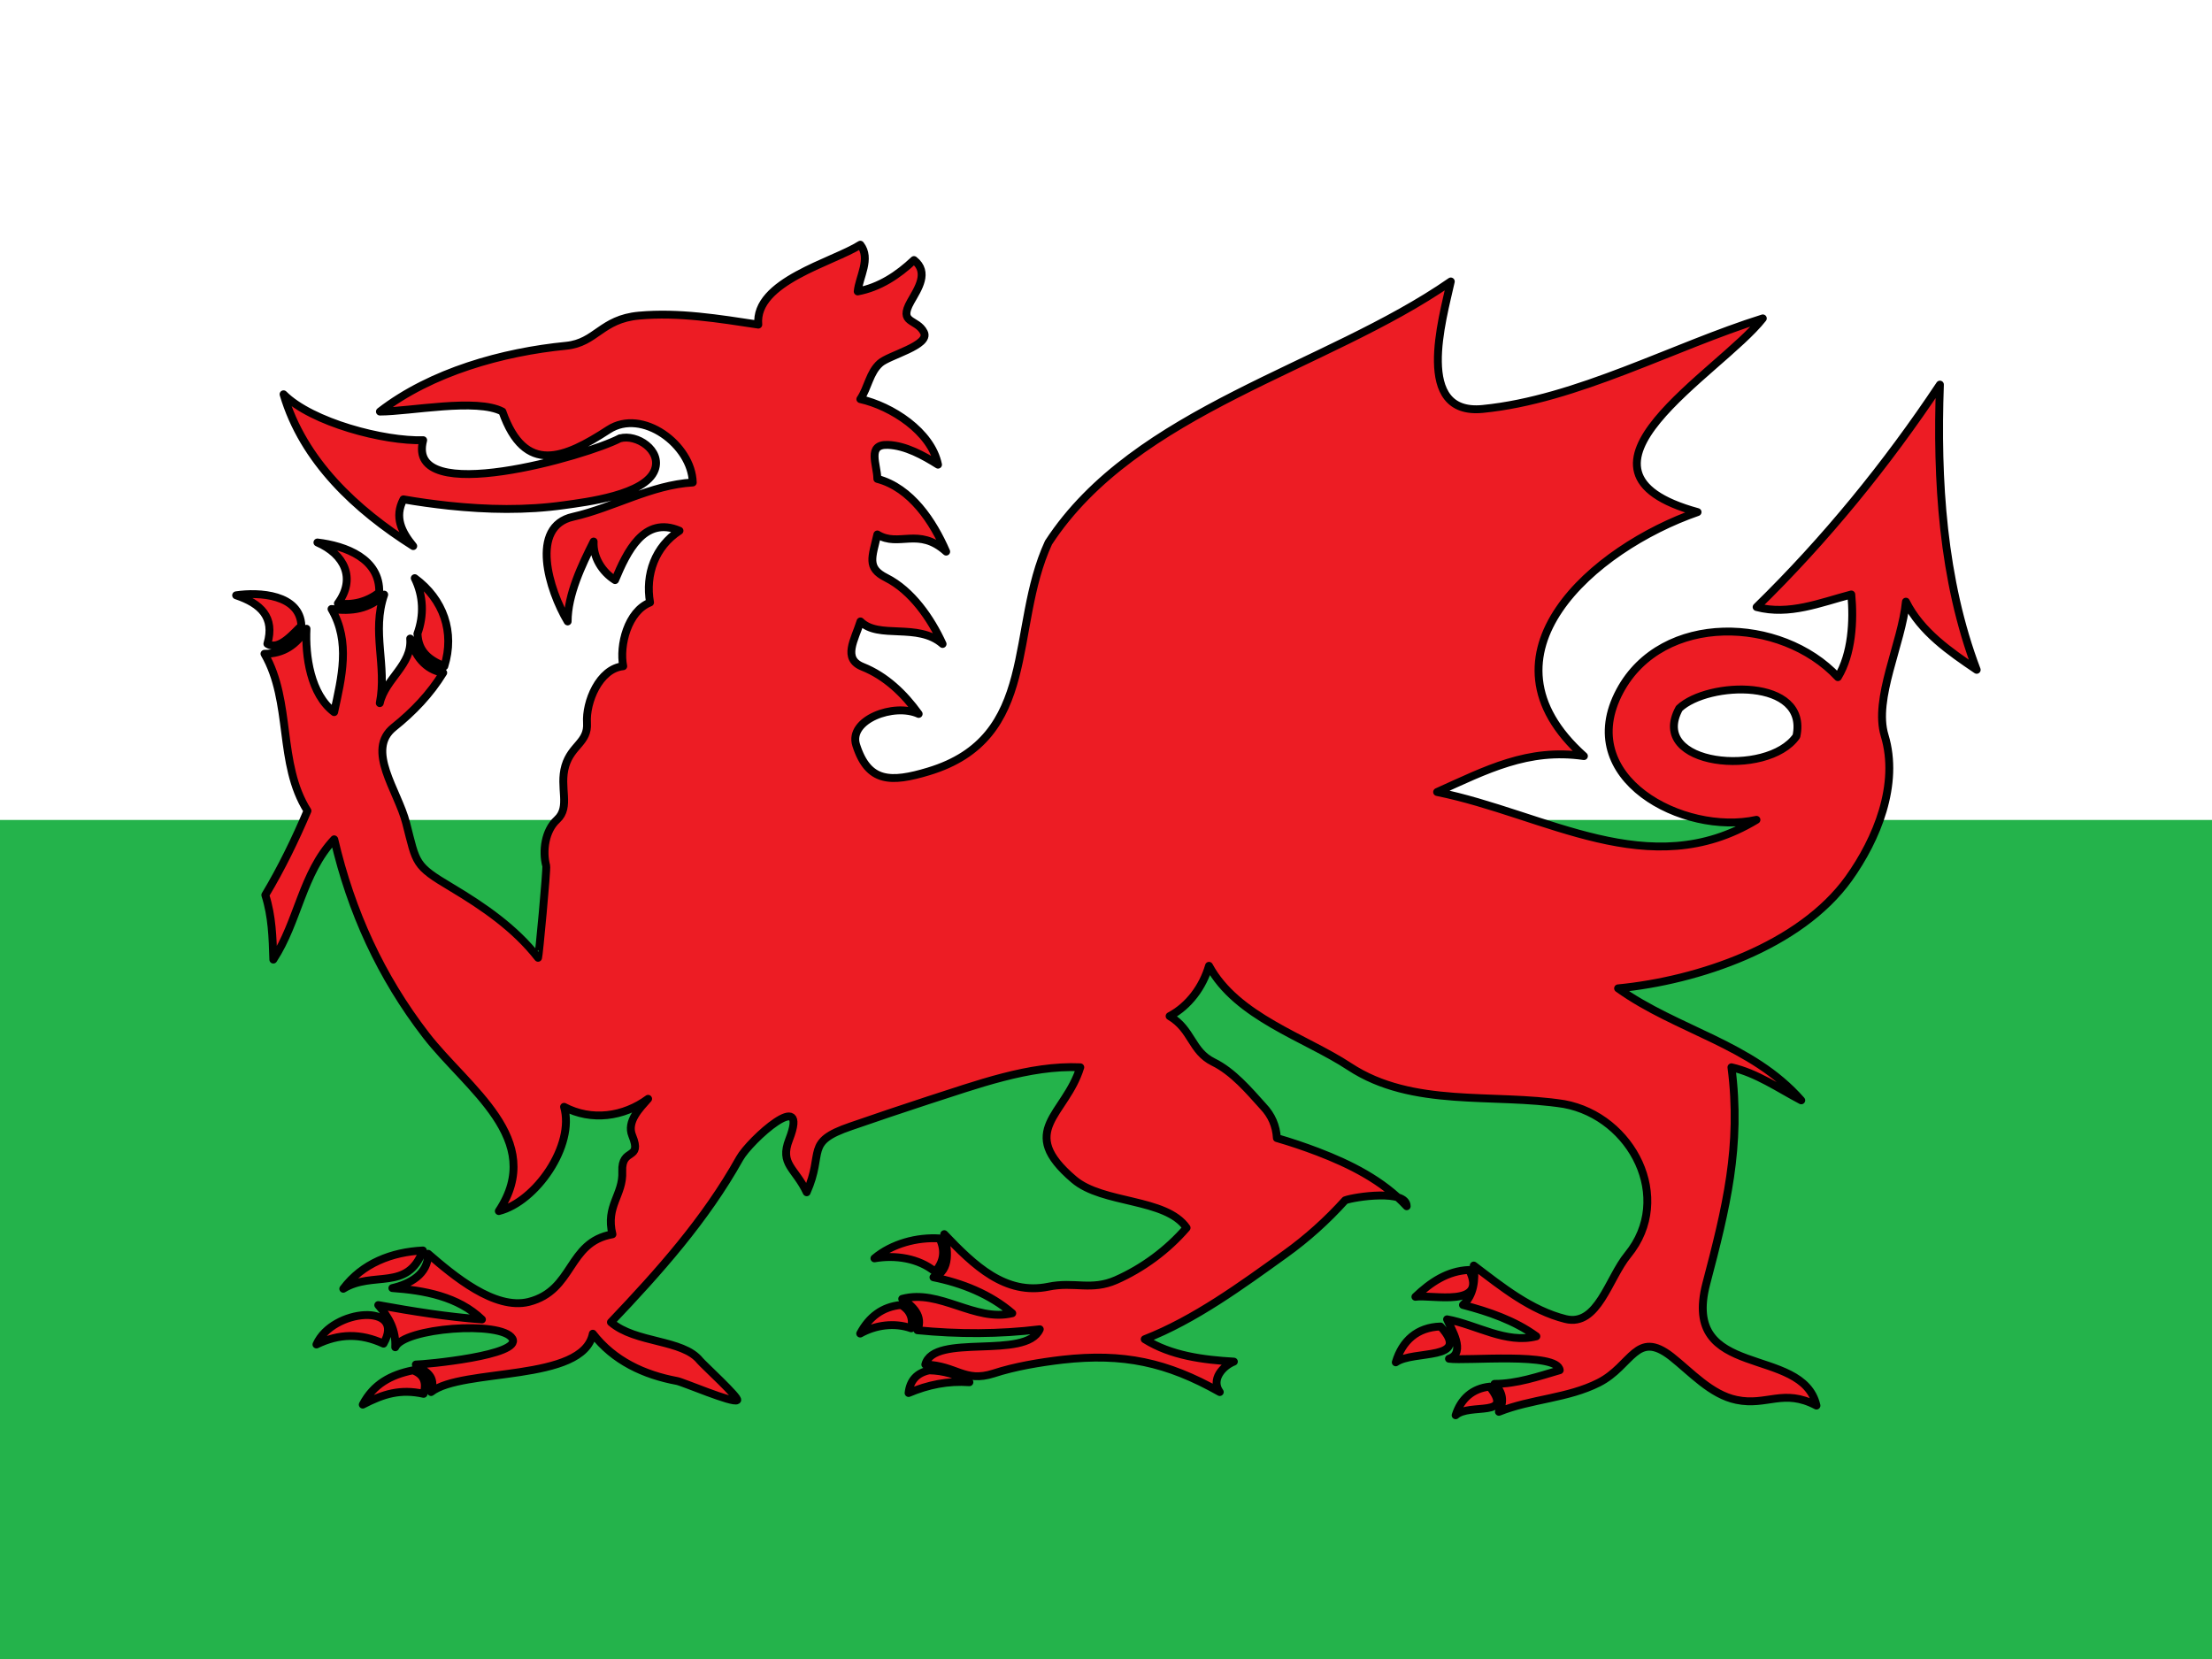 <svg xmlns="http://www.w3.org/2000/svg" viewBox="0 0 16 12" enable-background="new 0 0 16 12"><switch><g><path fill="#fff" fill-rule="evenodd" d="m0 0h16v12h-16v-12"/><path fill="#24b34b" fill-rule="evenodd" d="m0 5.931h16v6.069h-16v-6.069"/><path fill="#ed1c24" stroke="#000" fill-rule="evenodd" stroke-linejoin="round" stroke-linecap="round" stroke-width=".057" d="m2.417 6.071c-.232.247-.26.595-.44.87-.005-.159-.009-.314-.058-.467.117-.195.216-.4.305-.609-.216-.342-.11-.788-.311-1.136.139 0 .231-.065.304-.181-.01.196.029.475.2.603.054-.25.12-.508-.019-.746.147.019.27.002.381-.104-.093.271.022.513-.032.785.039-.175.237-.279.22-.467.033.121.107.226.239.247-.094.154-.218.283-.358.395-.205.164.029.455.09.693.076.295.058.305.329.466.231.138.458.294.625.508.005 0 .065-.643.059-.665-.029-.107-.008-.256.078-.334.101-.093.014-.232.06-.389.045-.151.166-.169.157-.311-.01-.149.088-.393.262-.41-.03-.15.033-.398.194-.461-.036-.203.037-.405.213-.519-.257-.11-.381.154-.466.357-.094-.059-.161-.166-.155-.279-.085.169-.188.384-.188.578-.136-.228-.277-.687.039-.757.292-.066.564-.231.866-.248-.007-.272-.366-.54-.609-.382-.318.207-.605.333-.768-.131-.186-.099-.669 0-.886 0 .371-.287.888-.431 1.348-.476.217-.022.252-.193.526-.218.29-.026.578.022.863.065-.029-.313.539-.451.738-.578.079.1-.009.234-.019.338.159-.03.291-.118.407-.227.112.088.029.207-.023.299-.093.164.045.123.095.224.047.094-.253.165-.317.223-.077.068-.087.177-.143.26.224.05.513.234.562.474-.105-.066-.234-.138-.362-.143-.156-.006-.077.143-.077.246.244.064.404.309.498.526-.201-.181-.343-.028-.498-.124-.037.164-.08.241.064.313.185.093.324.295.408.479-.18-.157-.463-.031-.594-.163-.042.134-.132.269.015.328.168.067.301.195.406.341-.179-.082-.51.043-.452.225.087.273.251.273.523.191.804-.242.581-1.032.868-1.655.628-.963 2.01-1.263 2.91-1.889-.06.273-.266.971.231.922.681-.067 1.38-.453 2.026-.655-.309.394-1.566 1.101-.472 1.401-.749.26-1.646 1.029-.822 1.765-.405-.059-.706.1-1.062.26.787.159 1.536.669 2.31.201-.527.116-1.326-.301-.988-.932.306-.571 1.166-.541 1.577-.1.102-.168.115-.408.097-.598-.225.059-.449.153-.685.091.498-.487.94-1.029 1.326-1.609-.025.691.019 1.411.266 2.063-.195-.132-.403-.275-.512-.493-.029.301-.235.703-.154.968.107.353-.056.75-.26 1.035-.352.49-1.09.738-1.668.794.428.306.966.401 1.325.81-.164-.086-.321-.197-.505-.239.074.571-.039 1.02-.182 1.565-.185.707.696.44.797.882-.238-.126-.359.005-.578-.041-.185-.038-.329-.201-.471-.313-.255-.199-.285.066-.525.188-.227.115-.488.117-.723.211.039-.074.029-.142-.032-.202.163 0 .317-.054.472-.099-.014-.133-.678-.065-.801-.083.128-.043.012-.222-.014-.285.211.038.426.179.646.123-.156-.114-.346-.179-.531-.227.08-.071.09-.185.078-.285.203.154.412.324.664.387.234.057.31-.294.451-.465.334-.409.031-.999-.461-1.09-.512-.081-1.095.03-1.553-.271-.32-.211-.816-.359-1.016-.729-.044.151-.145.29-.285.364.164.097.156.253.316.332.143.07.258.207.36.32.062.065.095.142.1.23.1.029.198.062.295.099.233.089.472.208.644.394 0-.125-.379-.068-.445-.043-.131.145-.275.275-.434.389-.313.225-.654.475-1.016.616.191.12.424.149.645.162-.08.031-.168.13-.102.22-.383-.216-.699-.283-1.137-.234-.162.019-.345.049-.5.1-.211.067-.266-.057-.493-.065.06-.231.729-.031.828-.255-.292.036-.593.036-.885.007.042-.105-.032-.172-.11-.227.271-.073.524.169.796.104-.16-.138-.365-.219-.57-.26.13-.049.101-.207.078-.312.216.226.441.444.754.38.186-.039.309.031.489-.048.194-.086.371-.217.51-.378-.151-.217-.606-.17-.816-.35-.416-.354-.06-.463.047-.811-.368-.017-.757.129-1.101.239-.187.061-.373.124-.558.188-.341.116-.189.184-.32.477-.083-.176-.197-.203-.127-.381.152-.39-.285.005-.358.136-.248.444-.582.818-.931 1.185.178.154.519.122.644.278.022.027.288.271.269.286-.031.024-.391-.131-.435-.139-.238-.044-.458-.146-.609-.342-.071.355-.944.245-1.17.422.035-.117-.031-.141-.11-.199.063 0 .77-.066.698-.188-.078-.132-.788-.077-.847.063.006-.123-.044-.215-.123-.305.248.045.498.085.75.104-.172-.166-.418-.211-.648-.227.126-.029.259-.1.259-.248.183.158.48.409.728.348.33-.084.277-.432.605-.489-.051-.206.079-.285.071-.454-.008-.179.148-.075.072-.26-.042-.102.056-.199.115-.266-.177.131-.41.163-.608.058.08.278-.203.687-.472.754.344-.519-.228-.886-.526-1.271-.328-.425-.542-.895-.664-1.417zm10.577-.746c.089-.423-.64-.398-.848-.201-.229.419.639.502.848.201zm-2.219 4.705c.182.23-.144.115-.246.207.037-.118.121-.194.246-.207zm-.355-.435c.229.252-.197.168-.324.259.047-.157.156-.254.324-.259zm.207-.409c.139.278-.27.176-.389.194.109-.104.232-.188.389-.194zm-3.83-.227c.042.088.03.168-.033.24-.119-.099-.29-.123-.439-.097.126-.106.309-.155.472-.144zm-.278.48c.064.039.088.096.072.169-.122-.043-.258-.024-.369.038.063-.119.16-.195.297-.207zm.201.473c.105.002.203.03.292.086-.155-.011-.298.018-.44.078.01-.09.059-.145.149-.164zm-3.733 0c.076.028.102.084.077.17-.167-.037-.29 0-.44.078.077-.148.203-.216.362-.248zm-.213-.193c-.166-.076-.32-.074-.485.006.115-.262.654-.303.485-.006zm.285-.674c-.11.299-.361.144-.576.277.138-.184.351-.266.576-.277zm-.039-4.46c.006.129.084.189.194.234.077-.246-.006-.484-.214-.637.063.128.068.269.019.403zm-.277-.298c.008-.246-.243-.339-.447-.363.195.085.281.259.148.441.109.014.208-.011.298-.078zm-.563.24c-.008-.229-.308-.246-.472-.221.178.06.282.158.226.351.086.055.198-.088.246-.13zm2.304-1.356c.122-.034.305.087.252.228-.068.182-.499.233-.656.255-.276.039-.557.033-.833.004-.11-.012-.22-.027-.329-.046-.067.128-.014.235.071.338-.413-.261-.796-.615-.938-1.098.204.204.728.341 1.01.332-.131.494 1.194.109 1.424-.014z" stroke-miterlimit="2.613"/></g></switch></svg>